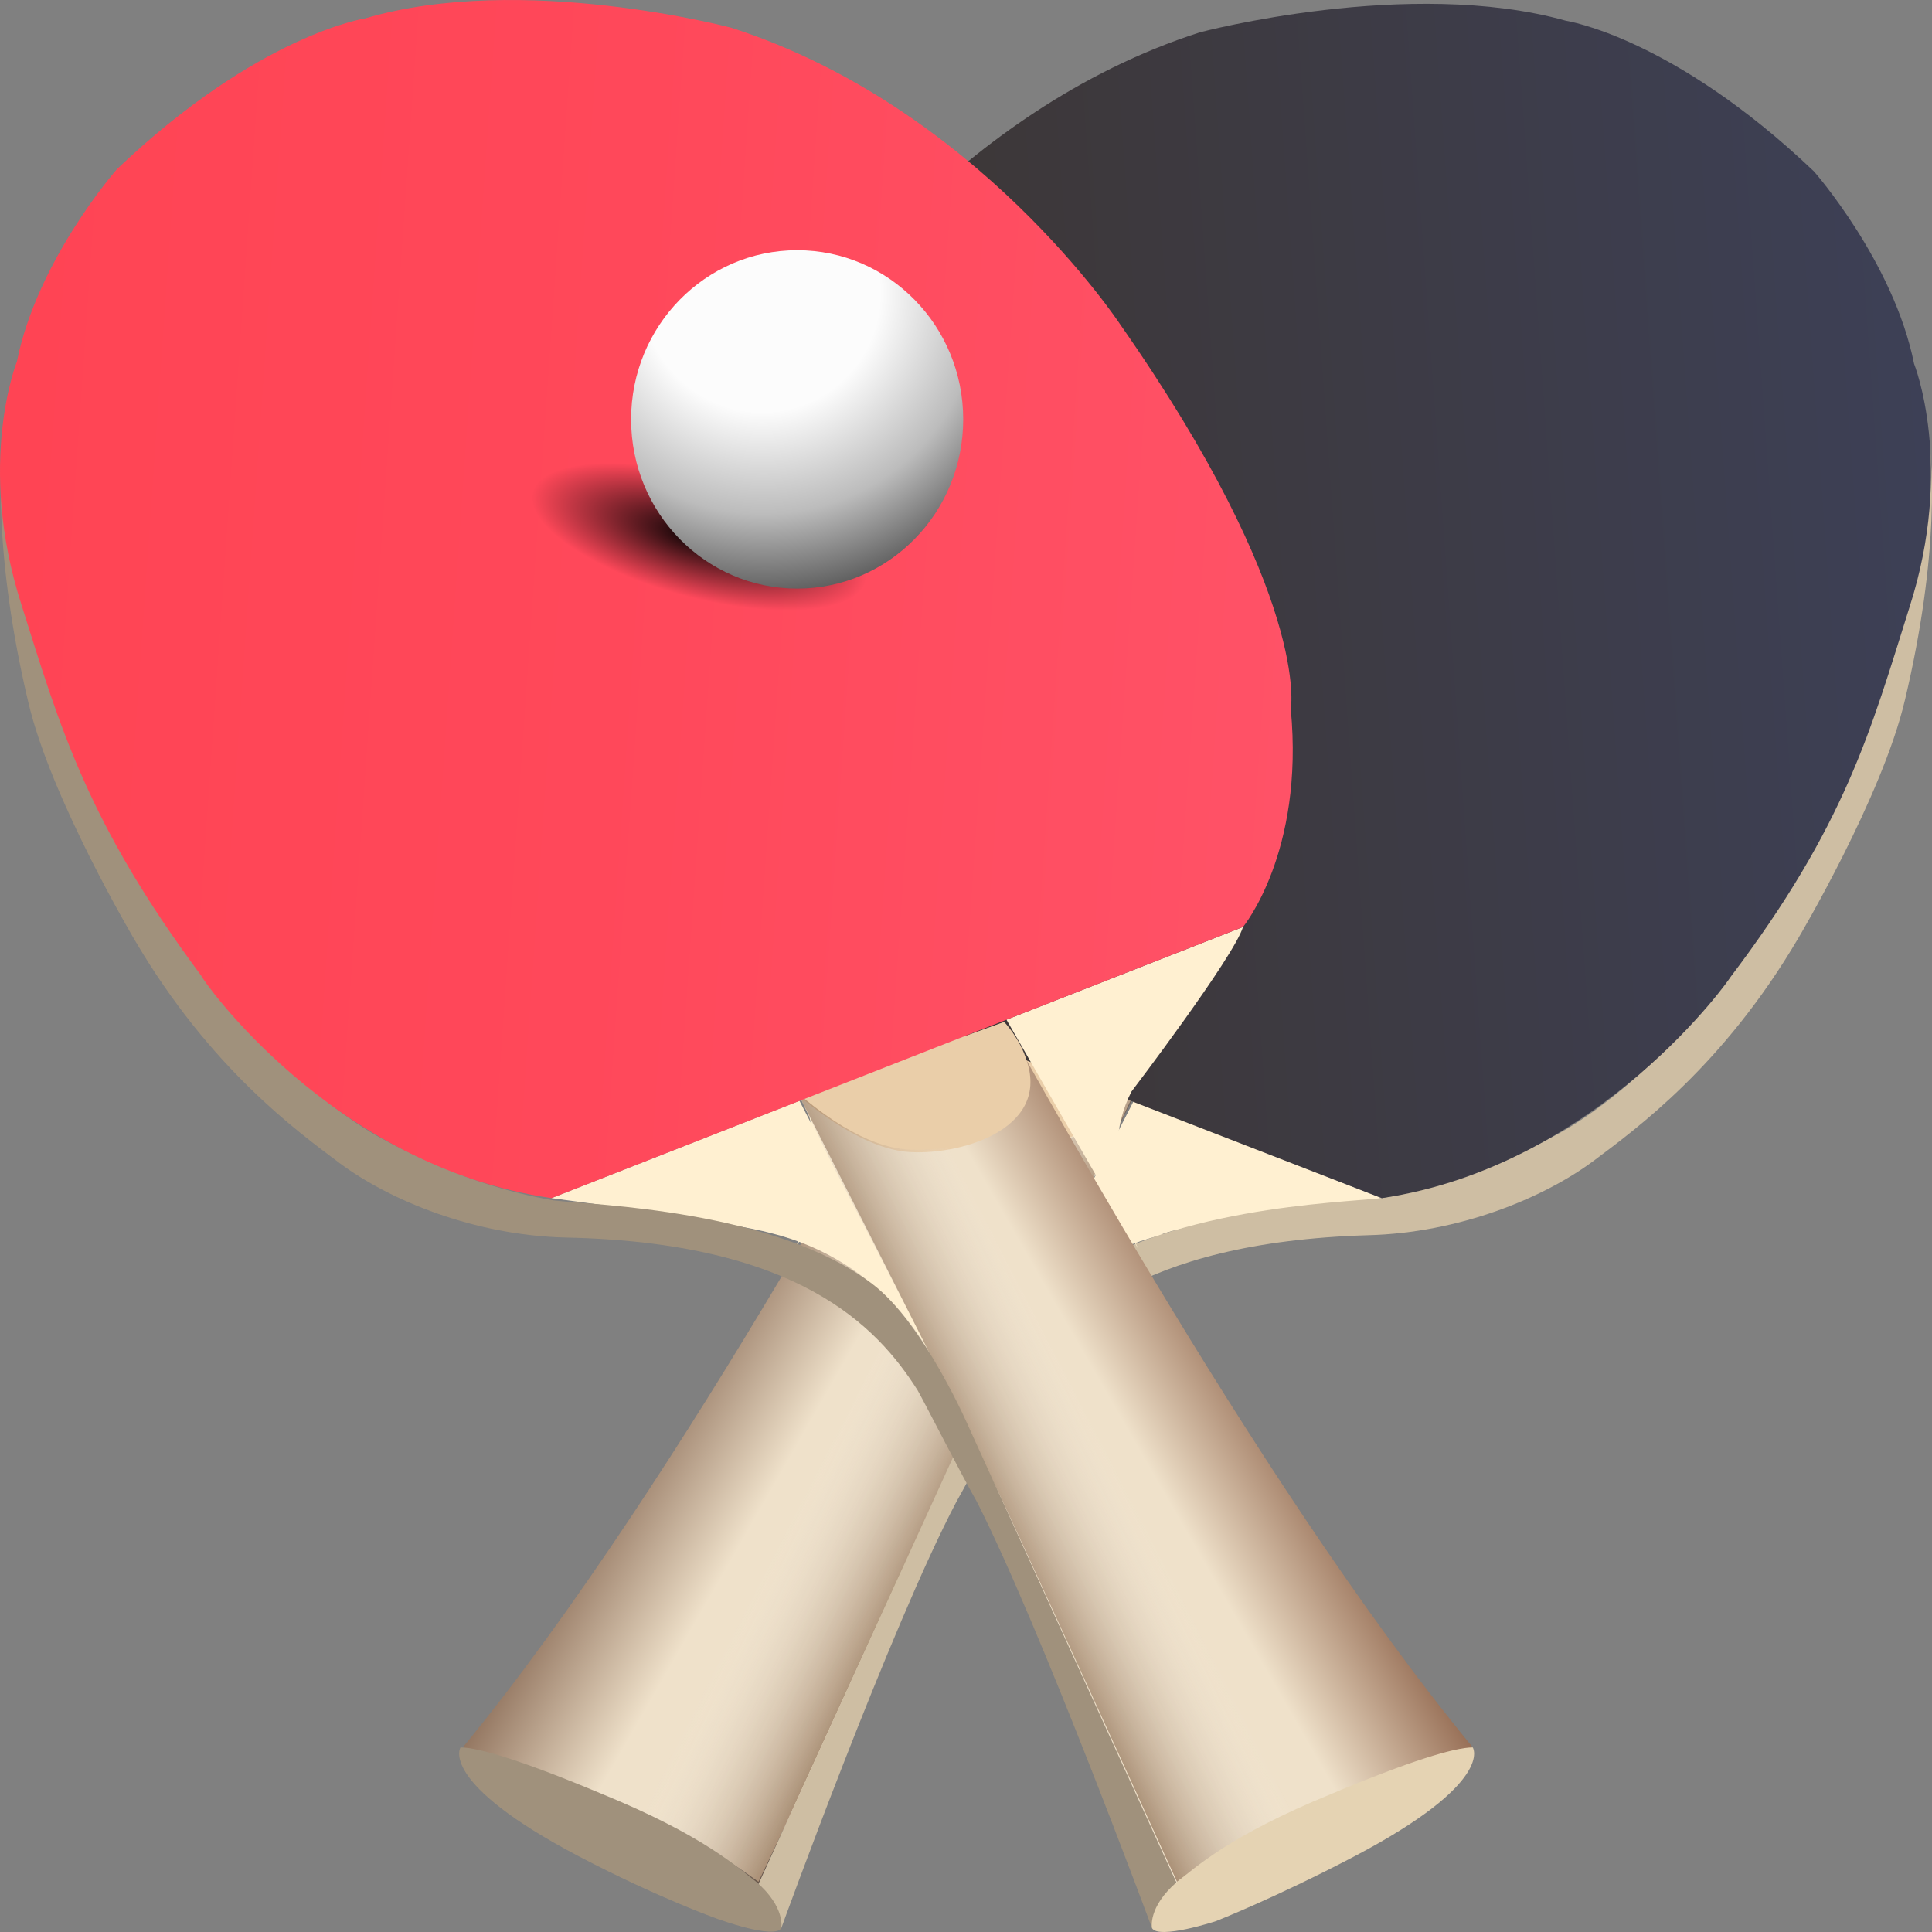 <svg width="84" height="84" viewBox="0 0 84 84" fill="none" xmlns="http://www.w3.org/2000/svg">
<rect x="0" y="0" width="84" height="84" fill="#808080" stroke="none"/>
<path d="M29.913 40.404L40.199 44.434L34.561 54.309C34.561 54.309 36.341 50.48 34.759 47.457C34.858 47.457 30.407 41.714 29.913 40.404Z" fill="#FFF0D1"/>
<path d="M20.121 75.975C20.121 75.975 27.341 77.688 32.978 81.819L49.297 47.558L40.297 44.334C40.297 44.334 29.814 64.185 20.121 75.975Z" fill="url(#paint0_linear_630_41905)"/>
<path d="M60.077 52.093L49.297 47.86L43.56 59.045C43.56 59.045 45.539 54.914 50.484 53.705C50.484 53.604 51.671 53.201 60.077 52.093Z" fill="#FFF0D1"/>
<path d="M49.198 47.659C49.198 47.659 46.726 49.876 44.55 50.077C42.374 50.279 38.319 49.17 39.308 46.147C39.605 45.14 40.297 44.434 40.297 44.434L49.198 47.659Z" fill="#EACEA9"/>
<path opacity="0.6" d="M49.198 47.86C49.198 47.86 42.77 60.658 40.693 65.092C38.715 69.324 32.978 81.92 32.978 81.92C32.978 81.92 29.912 79.602 27.736 79.098L42.77 49.977C42.77 49.977 43.165 50.077 43.758 50.077C44.945 50.178 46.528 49.876 49 47.86C49.099 47.76 49.099 47.86 49.198 47.86Z" fill="url(#paint1_linear_630_41905)"/>
<path d="M33.968 83.834C33.968 83.834 38.715 70.735 41.583 65.293C42.275 64.084 43.759 61.162 44.154 60.456C45.935 57.635 49.396 54.007 59.484 53.705C63.441 53.604 67.1 52.093 69.276 50.48C71.155 49.07 74.913 46.349 78.177 40.807C78.177 40.807 81.836 34.66 82.825 30.428C84.309 24.18 84.111 19.847 83.716 18.235C83.32 16.622 84.012 20.149 83.419 23.575C82.825 27.002 82.034 30.327 79.364 35.567C77.089 40.303 74.122 43.83 74.122 43.83C74.122 43.83 71.056 47.457 67.792 49.271C64.528 51.085 61.858 51.79 60.078 52.093C58.298 52.294 50.484 52.496 46.231 55.821C43.957 57.534 41.979 62.169 41.979 62.169L32.978 81.92C32.978 81.92 33.77 82.726 33.968 83.834Z" fill="#CEBEA3"/>
<path d="M60.078 52.093L29.913 40.404C29.913 40.404 27.242 37.179 27.836 31.032C27.836 31.032 26.945 26.195 35.253 14.305C35.253 14.305 41.484 4.833 52.166 1.407C52.166 1.407 61.265 -1.012 68.089 0.903C68.089 0.903 72.737 1.608 78.869 7.453C78.869 7.453 82.331 11.383 83.221 15.816C83.221 15.816 85.001 20.25 83.023 26.397C81.342 31.738 80.254 35.869 75.21 42.52C75.309 42.419 69.572 50.682 60.078 52.093Z" fill="url(#paint2_linear_630_41905)"/>
<path d="M33.968 83.834C33.968 83.834 34.165 82.927 32.88 81.819C32.088 81.214 30.605 79.804 26.154 77.99C22.791 76.579 20.813 75.975 20.022 75.975C20.022 75.975 19.033 77.486 25.165 80.71C28.627 82.524 31.198 83.431 31.198 83.431C31.198 83.431 33.671 84.338 33.968 83.834Z" fill="#A0917C"/>
<path d="M54.044 40.303L43.758 44.334L49.494 54.309C49.494 54.309 47.615 50.48 49.197 47.457C49.197 47.457 53.648 41.613 54.044 40.303Z" fill="#FFF0D1"/>
<path d="M64.034 75.975C64.034 75.975 56.814 77.688 51.176 81.92L34.758 47.659L43.66 44.434C43.758 44.334 54.242 64.084 64.034 75.975Z" fill="url(#paint3_linear_630_41905)"/>
<path d="M23.977 52.093L34.758 47.86L40.494 58.945C40.494 58.945 38.516 54.813 33.472 53.604C33.472 53.604 32.285 53.201 23.977 52.093Z" fill="#FFF0D1"/>
<path d="M34.758 47.659C34.758 47.659 37.231 49.876 39.407 50.077C41.583 50.279 45.638 49.17 44.649 46.147C44.352 45.14 43.66 44.434 43.66 44.434L34.758 47.659Z" fill="#EACEA9"/>
<path opacity="0.6" d="M34.857 47.86C34.857 47.86 41.385 60.658 43.462 64.991C45.44 69.223 51.176 81.819 51.176 81.819C51.176 81.819 54.242 79.501 56.319 78.998L41.187 49.876C41.187 49.876 40.791 49.977 40.198 49.977C39.011 50.077 37.428 49.775 34.956 47.76L34.857 47.86Z" fill="url(#paint4_linear_630_41905)"/>
<path d="M50.088 83.834C50.088 83.834 45.242 70.735 42.472 65.293C41.78 64.084 40.296 61.162 39.901 60.456C38.12 57.635 34.659 54.007 24.571 53.806C20.615 53.705 16.955 52.193 14.78 50.581C12.9 49.17 9.142 46.45 5.878 40.907C5.878 40.907 2.219 34.761 1.23 30.528C-0.254 24.281 -0.056 19.948 0.241 18.335C0.538 16.723 -0.056 20.25 0.538 23.676C1.131 27.102 2.021 30.428 4.691 35.667C7.065 40.404 10.032 43.93 10.032 43.93C10.032 43.93 13.197 47.558 16.362 49.372C19.626 51.186 22.296 51.891 24.076 52.193C25.857 52.395 33.67 52.596 37.923 55.821C40.197 57.534 42.175 62.169 42.175 62.169L51.176 81.92C51.176 81.819 50.286 82.726 50.088 83.834Z" fill="#A0917C"/>
<path d="M23.978 52.093L54.044 40.303C54.044 40.303 56.715 37.078 56.121 30.831C56.121 30.831 57.011 25.994 48.703 14.103C48.703 14.103 42.473 4.631 31.791 1.205C31.791 1.205 22.692 -1.213 15.868 0.802C15.868 0.802 11.219 1.507 5.087 7.352C5.087 7.352 1.626 11.282 0.736 15.716C0.736 15.716 -1.045 20.149 0.934 26.296C2.615 31.637 3.802 35.768 8.747 42.419C8.747 42.52 14.384 50.682 23.978 52.093Z" fill="url(#paint5_linear_630_41905)"/>
<path d="M39.506 25.792C39.011 27.505 34.561 27.908 29.517 26.498C24.473 25.087 20.714 22.669 21.209 20.855C21.703 19.142 26.154 18.739 31.198 20.149C36.242 21.56 40 24.079 39.506 25.792Z" fill="url(#paint6_radial_630_41905)"/>
<path d="M34.659 25.591C38.647 25.591 41.879 22.297 41.879 18.235C41.879 14.172 38.647 10.879 34.659 10.879C30.672 10.879 27.439 14.172 27.439 18.235C27.439 22.297 30.672 25.591 34.659 25.591Z" fill="url(#paint7_radial_630_41905)"/>
<path d="M50.088 83.834C50.088 83.834 49.89 82.927 51.176 81.819C51.967 81.214 53.451 79.804 57.901 77.99C61.264 76.579 63.242 75.975 64.033 75.975C64.033 75.975 65.022 77.486 58.89 80.71C55.429 82.524 52.857 83.532 52.857 83.532C52.857 83.532 50.385 84.338 50.088 83.834Z" fill="#E5D3B3"/>
<defs>
<linearGradient id="paint0_linear_630_41905" x1="43.57" y1="67.121" x2="28.66" y2="58.583" gradientUnits="userSpaceOnUse">
<stop offset="0.574" stop-color="#EFE1CA"/>
<stop offset="1" stop-color="#81614C"/>
</linearGradient>
<linearGradient id="paint1_linear_630_41905" x1="36.048" y1="62.278" x2="41.342" y2="64.902" gradientUnits="userSpaceOnUse">
<stop stop-color="white" stop-opacity="0"/>
<stop offset="1" stop-color="#491E00" stop-opacity="0.69"/>
</linearGradient>
<linearGradient id="paint2_linear_630_41905" x1="27.415" y1="28.549" x2="84.317" y2="24.448" gradientUnits="userSpaceOnUse">
<stop stop-color="#3D342D"/>
<stop offset="1" stop-color="#3D4056"/>
</linearGradient>
<linearGradient id="paint3_linear_630_41905" x1="40.482" y1="67.104" x2="55.373" y2="58.531" gradientUnits="userSpaceOnUse">
<stop offset="0.574" stop-color="#EFE1CA"/>
<stop offset="1" stop-color="#875A41"/>
</linearGradient>
<linearGradient id="paint4_linear_630_41905" x1="47.993" y1="62.242" x2="42.706" y2="64.879" gradientUnits="userSpaceOnUse">
<stop stop-color="white" stop-opacity="0"/>
<stop offset="1" stop-color="#491E00" stop-opacity="0.69"/>
</linearGradient>
<linearGradient id="paint5_linear_630_41905" x1="-0.343" y1="24.372" x2="56.569" y2="28.342" gradientUnits="userSpaceOnUse">
<stop stop-color="#FF4454"/>
<stop offset="0.472" stop-color="#FF485A"/>
<stop offset="1" stop-color="#FF5267"/>
</linearGradient>
<radialGradient id="paint6_radial_630_41905" cx="0" cy="0" r="1" gradientUnits="userSpaceOnUse" gradientTransform="translate(30.4 23.337) rotate(14.985) scale(9.249 3.259)">
<stop/>
<stop offset="0.812" stop-opacity="0"/>
</radialGradient>
<radialGradient id="paint7_radial_630_41905" cx="0" cy="0" r="1" gradientUnits="userSpaceOnUse" gradientTransform="translate(33.077 12.693) rotate(64.774) scale(13.924 13.761)">
<stop offset="0.376" stop-color="#FCFCFC"/>
<stop offset="0.695" stop-color="#BCBCBC"/>
<stop offset="0.939" stop-color="#616161"/>
</radialGradient>
</defs>
</svg>

